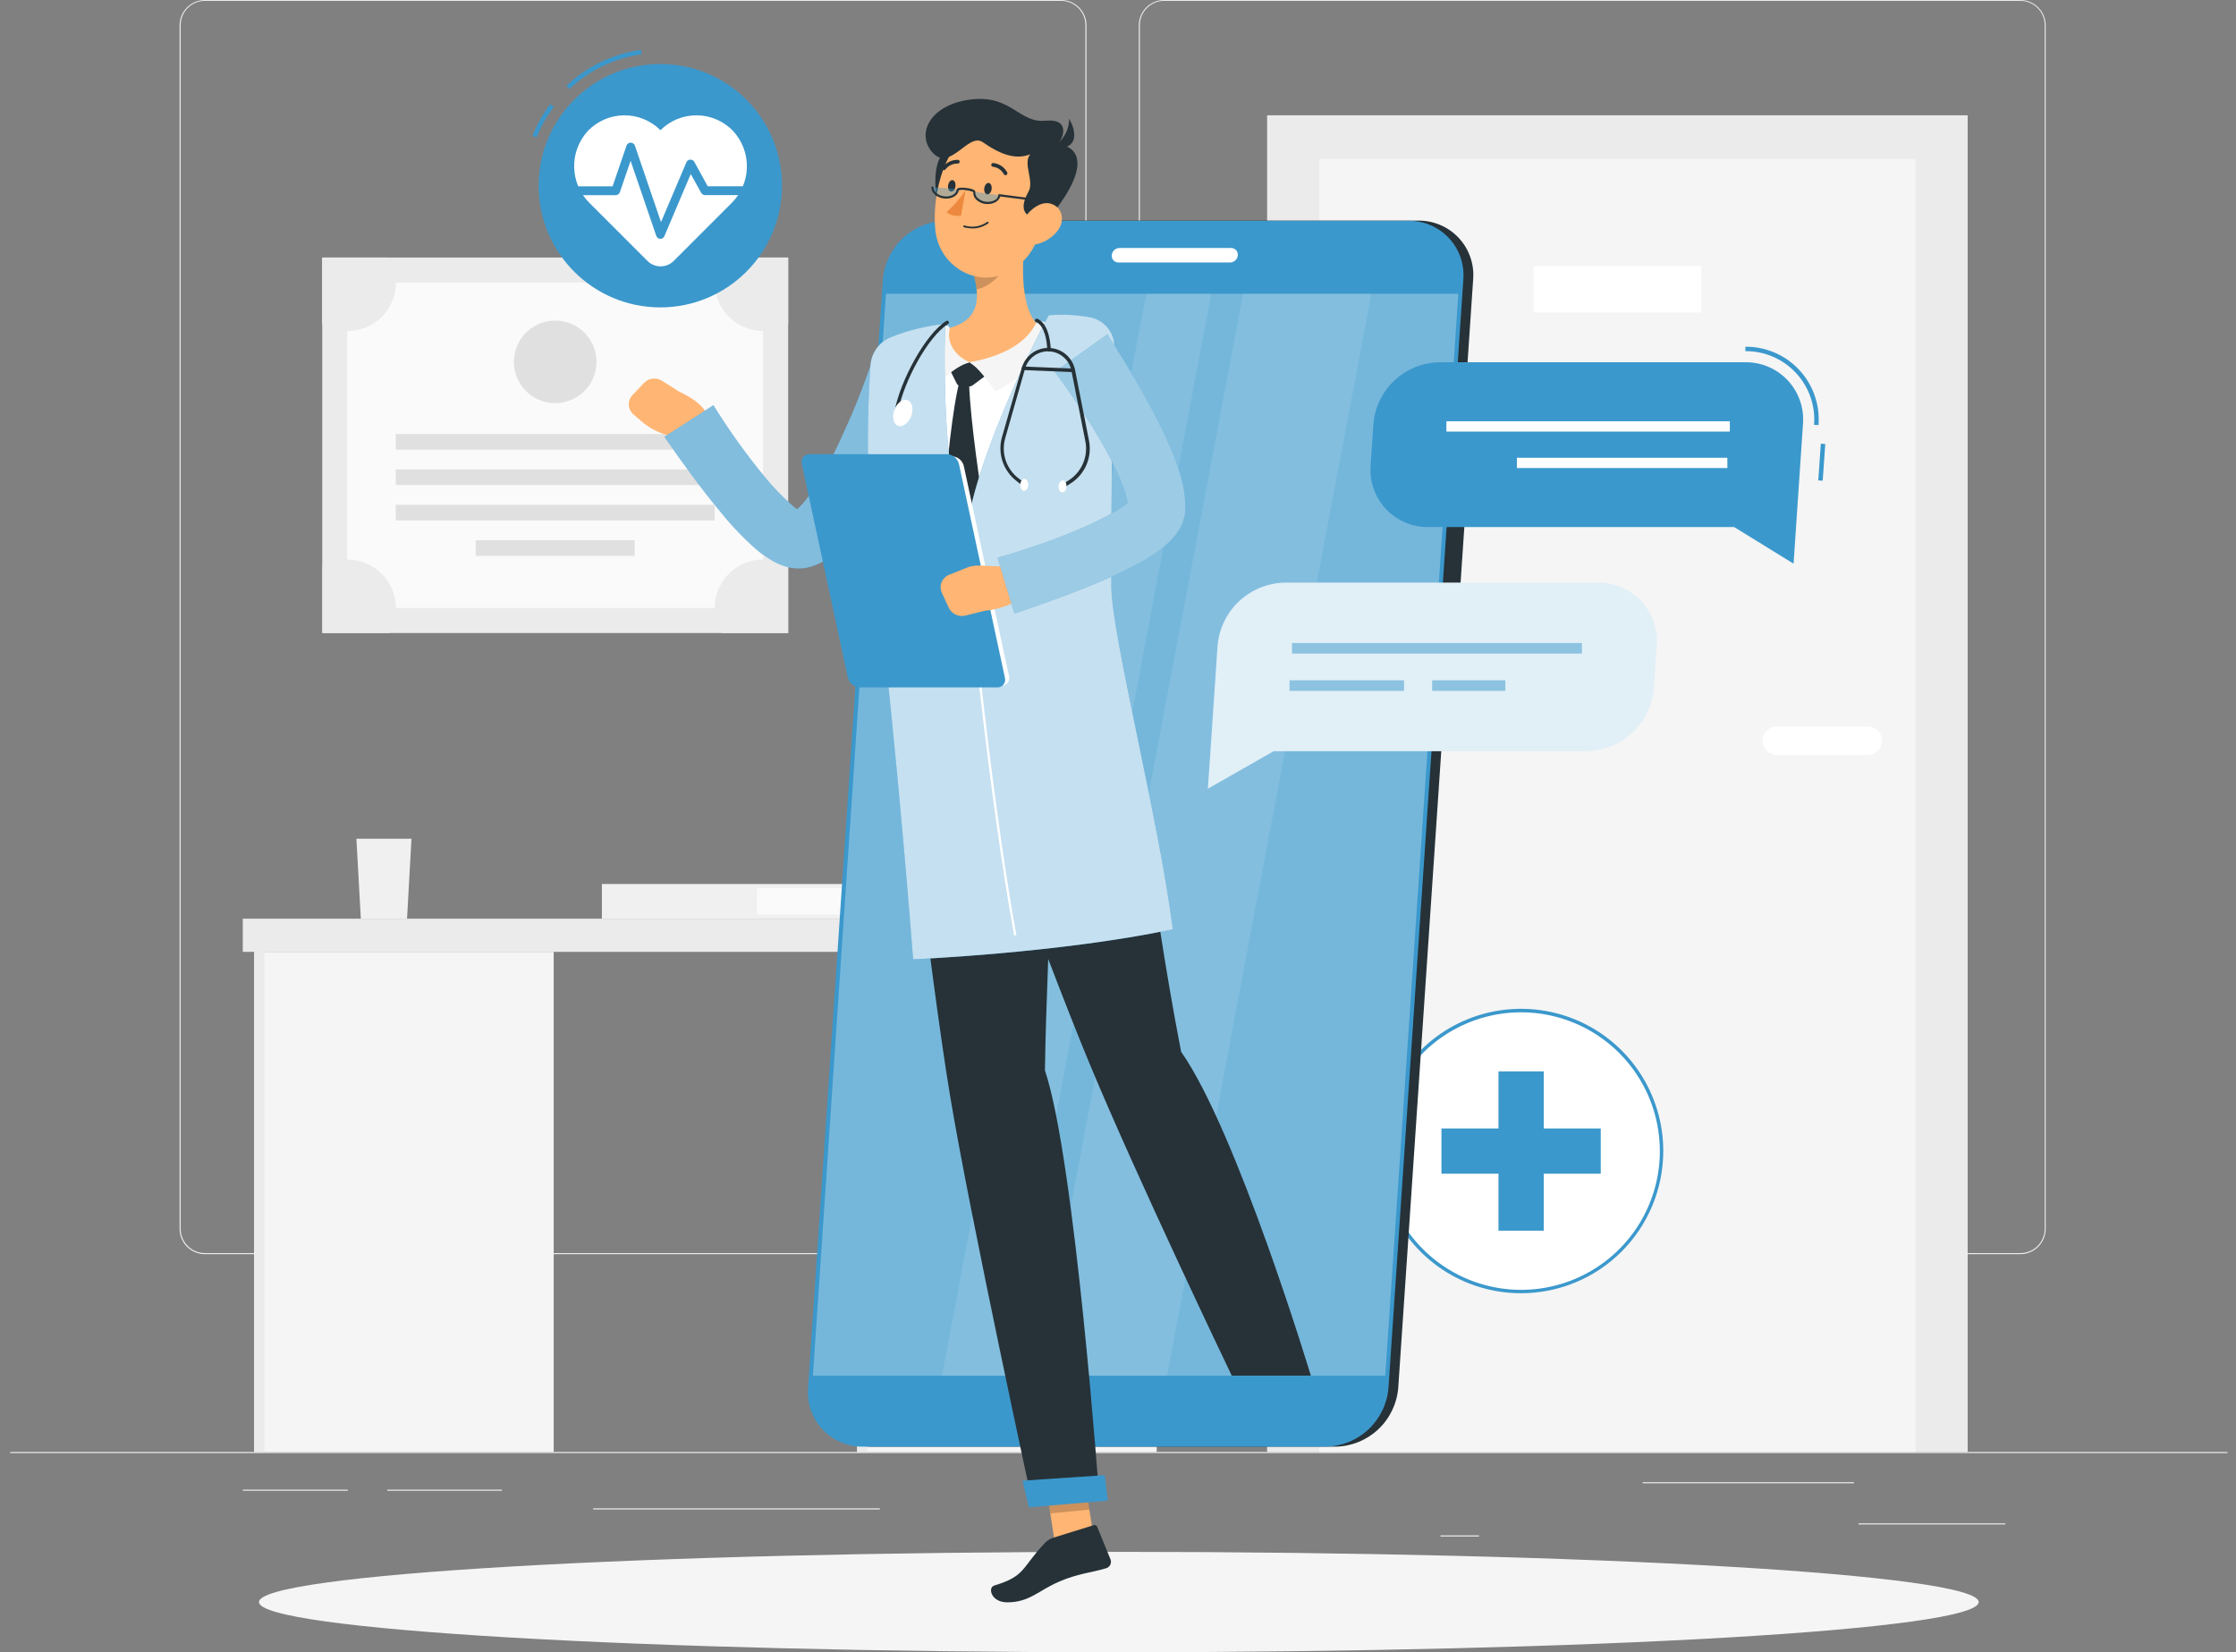 <svg width="203" height="150" viewBox="0 0 203 150" fill="none" xmlns="http://www.w3.org/2000/svg">
<rect x="0" y="0" width="203" height="150" fill="#808080" stroke="none"/>
<path d="M202.23 131.818H0.92V131.918H202.23V131.818Z" fill="#EBEBEB"/>
<path d="M182.058 138.296H168.724V138.396H182.058V138.296Z" fill="#EBEBEB"/>
<path d="M134.275 139.391H130.777V139.492H134.275V139.391Z" fill="#EBEBEB"/>
<path d="M168.321 134.56H149.128V134.66H168.321V134.56Z" fill="#EBEBEB"/>
<path d="M31.575 135.236H22.041V135.337H31.575V135.236Z" fill="#EBEBEB"/>
<path d="M45.566 135.236H35.159V135.337H45.566V135.236Z" fill="#EBEBEB"/>
<path d="M79.877 136.935H53.852V137.036H79.877V136.935Z" fill="#EBEBEB"/>
<path d="M96.341 113.861H18.599C17.99 113.86 17.406 113.617 16.976 113.186C16.546 112.755 16.304 112.171 16.304 111.562V2.279C16.309 1.673 16.553 1.094 16.983 0.668C17.413 0.241 17.993 0.001 18.599 0H96.341C96.95 0 97.535 0.242 97.966 0.673C98.397 1.104 98.64 1.689 98.64 2.299V111.562C98.64 112.172 98.397 112.756 97.966 113.188C97.535 113.619 96.95 113.861 96.341 113.861ZM18.599 0.081C18.017 0.082 17.458 0.314 17.047 0.726C16.636 1.138 16.404 1.696 16.404 2.279V111.562C16.404 112.144 16.636 112.703 17.047 113.115C17.458 113.527 18.017 113.759 18.599 113.76H96.341C96.923 113.759 97.482 113.527 97.894 113.115C98.306 112.703 98.538 112.145 98.539 111.562V2.279C98.538 1.696 98.306 1.138 97.894 0.726C97.482 0.314 96.923 0.082 96.341 0.081H18.599Z" fill="#EBEBEB"/>
<path d="M183.431 113.861H105.685C105.076 113.86 104.492 113.617 104.061 113.186C103.63 112.755 103.388 112.171 103.387 111.562V2.279C103.393 1.673 103.638 1.094 104.068 0.667C104.498 0.241 105.08 0.001 105.685 0H183.431C184.036 0.002 184.616 0.242 185.045 0.669C185.473 1.096 185.717 1.674 185.722 2.279V111.562C185.722 112.17 185.481 112.754 185.052 113.185C184.622 113.616 184.04 113.859 183.431 113.861ZM105.685 0.081C105.103 0.082 104.544 0.314 104.132 0.726C103.72 1.138 103.488 1.696 103.487 2.279V111.562C103.488 112.145 103.72 112.703 104.132 113.115C104.544 113.527 105.103 113.759 105.685 113.76H183.431C184.014 113.759 184.573 113.527 184.985 113.115C185.397 112.703 185.629 112.145 185.63 111.562V2.279C185.629 1.696 185.397 1.138 184.985 0.726C184.573 0.314 184.014 0.082 183.431 0.081H105.685Z" fill="#EBEBEB"/>
<path d="M178.64 10.468H115.038V131.818H178.64V10.468Z" fill="#EBEBEB"/>
<path d="M173.909 14.426H119.769V131.818H173.909V14.426Z" fill="#F5F5F5"/>
<path d="M154.455 24.161H139.232V28.369H154.455V24.161Z" fill="white"/>
<path d="M161.311 65.957H169.569C169.911 65.957 170.239 66.093 170.48 66.335C170.722 66.576 170.857 66.904 170.857 67.246C170.857 67.587 170.722 67.915 170.48 68.156C170.239 68.398 169.911 68.534 169.569 68.534H161.311C160.97 68.534 160.642 68.398 160.4 68.156C160.159 67.915 160.023 67.587 160.023 67.246C160.023 66.904 160.159 66.576 160.4 66.335C160.642 66.093 160.97 65.957 161.311 65.957Z" fill="white"/>
<path d="M71.555 23.38H29.256V57.47H71.555V23.38Z" fill="#EBEBEB"/>
<path d="M69.281 55.199V25.651L31.523 25.651V55.199H69.281Z" fill="#FAFAFA"/>
<path d="M64.88 40.814V39.4H35.928V40.814H64.88Z" fill="#E0E0E0"/>
<path d="M64.88 44.031V42.617H35.928V44.031H64.88Z" fill="#E0E0E0"/>
<path d="M64.88 47.243V45.83H35.928V47.243H64.88Z" fill="#E0E0E0"/>
<path d="M57.621 50.46V49.047H43.187V50.46H57.621Z" fill="#E0E0E0"/>
<path d="M35.948 25.651C35.948 26.231 35.833 26.806 35.61 27.341C35.387 27.877 35.06 28.364 34.649 28.773C34.237 29.182 33.749 29.505 33.212 29.725C32.674 29.944 32.099 30.055 31.519 30.052C30.718 30.053 29.933 29.835 29.248 29.419V23.38H35.287C35.711 24.063 35.939 24.848 35.948 25.651Z" fill="#EBEBEB"/>
<path d="M71.555 23.38V29.419C70.714 29.926 69.727 30.136 68.752 30.016C67.777 29.897 66.87 29.455 66.175 28.76C65.481 28.066 65.039 27.159 64.919 26.184C64.8 25.209 65.01 24.222 65.516 23.38H71.555Z" fill="#EBEBEB"/>
<path d="M35.948 55.203C35.949 56.002 35.732 56.786 35.32 57.47H29.28V51.431C29.948 51.031 30.71 50.815 31.489 50.805C32.267 50.796 33.035 50.993 33.712 51.376C34.39 51.76 34.954 52.316 35.346 52.988C35.739 53.66 35.947 54.425 35.948 55.203Z" fill="#EBEBEB"/>
<path d="M71.555 51.427V57.466H65.516C65.101 56.783 64.882 55.998 64.884 55.199C64.885 54.419 65.092 53.654 65.486 52.981C65.879 52.308 66.443 51.751 67.122 51.367C67.8 50.983 68.569 50.786 69.348 50.796C70.128 50.805 70.891 51.022 71.559 51.423L71.555 51.427Z" fill="#EBEBEB"/>
<path d="M54.105 33.451C54.437 31.407 53.049 29.482 51.006 29.15C48.962 28.819 47.037 30.206 46.705 32.25C46.374 34.293 47.761 36.219 49.805 36.55C51.848 36.882 53.774 35.494 54.105 33.451Z" fill="#E0E0E0"/>
<path d="M105.738 83.403H22.041V86.414H105.738V83.403Z" fill="#EBEBEB"/>
<path d="M105.013 86.414H77.82V131.818H105.013V86.414Z" fill="#F5F5F5"/>
<path d="M50.269 86.414H23.076V131.818H50.269V86.414Z" fill="#F5F5F5"/>
<path d="M24.006 86.414H23.076V131.818H24.006V86.414Z" fill="#EBEBEB"/>
<path d="M78.75 86.414H77.82V131.818H78.75V86.414Z" fill="#EBEBEB"/>
<path d="M37.357 76.143H32.356L32.759 83.403H36.954L37.357 76.143Z" fill="#F0F0F0"/>
<path d="M80.771 80.254H54.645V83.403H80.771V80.254Z" fill="#F0F0F0"/>
<path d="M80.775 80.625H68.729V83.036H80.775V80.625Z" fill="#FAFAFA"/>
<path d="M101.575 150C144.688 150 179.639 147.959 179.639 145.442C179.639 142.925 144.688 140.885 101.575 140.885C58.461 140.885 23.511 142.925 23.511 145.442C23.511 147.959 58.461 150 101.575 150Z" fill="#F5F5F5"/>
<path d="M138.096 117.251C145.141 117.251 150.851 111.54 150.851 104.496C150.851 97.451 145.141 91.741 138.096 91.741C131.052 91.741 125.341 97.451 125.341 104.496C125.341 111.54 131.052 117.251 138.096 117.251Z" fill="white"/>
<path d="M138.096 117.408C135.542 117.409 133.046 116.652 130.922 115.234C128.798 113.815 127.142 111.799 126.164 109.44C125.186 107.081 124.93 104.484 125.428 101.979C125.926 99.474 127.155 97.173 128.961 95.367C130.766 93.561 133.067 92.331 135.572 91.832C138.077 91.334 140.673 91.589 143.033 92.566C145.392 93.543 147.409 95.198 148.828 97.322C150.247 99.445 151.004 101.942 151.004 104.496C151.001 107.919 149.64 111.2 147.22 113.621C144.801 116.042 141.519 117.404 138.096 117.408ZM138.096 91.902C135.605 91.902 133.169 92.641 131.097 94.025C129.025 95.41 127.41 97.378 126.457 99.68C125.504 101.982 125.254 104.515 125.741 106.959C126.227 109.403 127.427 111.648 129.19 113.409C130.952 115.171 133.197 116.371 135.641 116.856C138.085 117.342 140.618 117.092 142.92 116.138C145.222 115.184 147.189 113.568 148.573 111.496C149.957 109.424 150.695 106.988 150.694 104.496C150.691 101.156 149.363 97.954 147.001 95.593C144.639 93.231 141.436 91.904 138.096 91.902Z" fill="#3B98CC"/>
<path d="M140.15 97.265H136.043V111.727H140.15V97.265Z" fill="#3B98CC"/>
<path d="M145.327 106.553V102.447H130.865V106.553H145.327Z" fill="#3B98CC"/>
<path d="M51.694 8.081L51.42 7.787C53.284 6.025 55.649 4.885 58.188 4.525L58.245 4.928C55.787 5.275 53.498 6.376 51.694 8.081Z" fill="#3B98CC"/>
<path d="M48.715 12.481L48.34 12.336C48.747 11.311 49.288 10.344 49.951 9.462L50.273 9.703C49.634 10.557 49.11 11.491 48.715 12.481Z" fill="#3B98CC"/>
<path d="M59.948 27.906C66.049 27.906 70.996 22.959 70.996 16.858C70.996 10.756 66.049 5.81 59.948 5.81C53.846 5.81 48.9 10.756 48.9 16.858C48.9 22.959 53.846 27.906 59.948 27.906Z" fill="#3B98CC"/>
<path d="M66.547 11.881C66.121 11.44 65.612 11.087 65.049 10.845C64.485 10.602 63.879 10.474 63.266 10.469C62.653 10.463 62.044 10.58 61.477 10.812C60.909 11.044 60.394 11.387 59.96 11.821C59.527 11.387 59.011 11.044 58.444 10.812C57.877 10.58 57.269 10.463 56.656 10.469C56.043 10.475 55.437 10.602 54.874 10.845C54.311 11.087 53.802 11.44 53.377 11.881C52.544 12.783 52.095 13.973 52.126 15.2C52.157 16.427 52.665 17.594 53.542 18.452L58.776 23.686C58.933 23.843 59.12 23.968 59.325 24.053C59.53 24.138 59.75 24.181 59.972 24.181C60.194 24.181 60.414 24.138 60.619 24.053C60.824 23.968 61.011 23.843 61.168 23.686L66.402 18.452C67.276 17.591 67.781 16.423 67.808 15.196C67.835 13.969 67.383 12.78 66.547 11.881Z" fill="white"/>
<path d="M59.948 21.685C59.867 21.682 59.788 21.655 59.723 21.607C59.657 21.559 59.608 21.492 59.581 21.415L57.25 14.599L56.276 17.45C56.248 17.529 56.197 17.597 56.128 17.646C56.059 17.694 55.977 17.72 55.894 17.719H51.992C51.885 17.719 51.783 17.677 51.707 17.601C51.632 17.526 51.59 17.423 51.59 17.317C51.59 17.21 51.632 17.108 51.707 17.032C51.783 16.956 51.885 16.914 51.992 16.914H55.616L56.88 13.222C56.907 13.143 56.959 13.074 57.027 13.026C57.095 12.977 57.177 12.951 57.26 12.951C57.344 12.951 57.426 12.977 57.494 13.026C57.562 13.074 57.614 13.143 57.641 13.222L60.012 20.159L62.315 14.736C62.344 14.667 62.392 14.607 62.453 14.564C62.515 14.52 62.587 14.495 62.661 14.49C62.737 14.486 62.812 14.503 62.878 14.539C62.944 14.575 62.999 14.63 63.036 14.696L64.252 16.91H67.92C68.026 16.91 68.129 16.952 68.204 17.028C68.28 17.103 68.322 17.206 68.322 17.313C68.322 17.419 68.28 17.522 68.204 17.597C68.129 17.673 68.026 17.715 67.92 17.715H64.018C63.946 17.716 63.876 17.697 63.813 17.661C63.751 17.625 63.699 17.573 63.664 17.51L62.71 15.803L60.318 21.439C60.288 21.512 60.236 21.574 60.17 21.618C60.104 21.662 60.027 21.685 59.948 21.685Z" fill="#3B98CC"/>
<path d="M121.247 131.335H79.225C78.541 131.342 77.862 131.207 77.232 130.938C76.602 130.669 76.035 130.272 75.567 129.773C75.099 129.273 74.74 128.681 74.513 128.035C74.286 127.389 74.196 126.703 74.249 126.02L81.041 25.365C81.16 23.927 81.808 22.585 82.861 21.6C83.914 20.614 85.296 20.054 86.738 20.03H128.768C129.454 20.023 130.135 20.158 130.766 20.428C131.397 20.698 131.965 21.097 132.434 21.599C132.902 22.101 133.26 22.695 133.486 23.344C133.712 23.992 133.799 24.681 133.744 25.365L126.94 126.02C126.817 127.453 126.167 128.791 125.116 129.772C124.064 130.754 122.685 131.311 121.247 131.335Z" fill="#263238"/>
<path d="M130.563 61.021H129.504C129.313 61.023 129.123 60.986 128.946 60.91C128.77 60.835 128.611 60.723 128.481 60.583C128.35 60.443 128.25 60.277 128.187 60.096C128.124 59.915 128.1 59.722 128.115 59.531L129.416 40.29C129.446 39.888 129.626 39.511 129.921 39.235C130.215 38.96 130.603 38.804 131.006 38.8H132.065C132.257 38.798 132.447 38.836 132.623 38.911C132.799 38.987 132.958 39.098 133.089 39.238C133.22 39.379 133.32 39.544 133.383 39.726C133.445 39.907 133.47 40.099 133.454 40.29L132.154 59.531C132.123 59.934 131.943 60.31 131.649 60.586C131.354 60.862 130.967 61.017 130.563 61.021Z" fill="#263238"/>
<path d="M80.429 48.185H79.374C79.218 48.188 79.063 48.157 78.92 48.096C78.776 48.035 78.646 47.945 78.539 47.832C78.432 47.718 78.35 47.584 78.297 47.437C78.245 47.29 78.224 47.133 78.235 46.978L78.706 40.028C78.736 39.702 78.885 39.398 79.125 39.175C79.365 38.953 79.679 38.826 80.006 38.821H81.065C81.221 38.82 81.375 38.851 81.518 38.912C81.661 38.974 81.79 39.064 81.896 39.177C82.003 39.29 82.085 39.425 82.137 39.571C82.189 39.718 82.211 39.873 82.201 40.028L81.73 46.978C81.701 47.304 81.552 47.608 81.311 47.832C81.071 48.055 80.757 48.181 80.429 48.185Z" fill="#3B98CC"/>
<path d="M79.592 60.594H78.533C78.377 60.596 78.223 60.565 78.079 60.504C77.936 60.443 77.807 60.353 77.7 60.239C77.594 60.126 77.512 59.991 77.46 59.844C77.407 59.698 77.386 59.542 77.397 59.386L77.868 52.437C77.898 52.111 78.047 51.807 78.287 51.584C78.527 51.361 78.841 51.235 79.169 51.229H80.236C80.391 51.228 80.546 51.26 80.689 51.321C80.831 51.382 80.96 51.472 81.067 51.586C81.173 51.699 81.255 51.833 81.308 51.98C81.36 52.126 81.382 52.282 81.371 52.437L80.9 59.386C80.871 59.714 80.721 60.02 80.479 60.243C80.237 60.466 79.921 60.592 79.592 60.594Z" fill="#3B98CC"/>
<path d="M120.357 131.335H78.335C77.651 131.342 76.972 131.207 76.342 130.938C75.713 130.669 75.146 130.272 74.677 129.773C74.21 129.273 73.851 128.681 73.624 128.035C73.397 127.389 73.307 126.703 73.359 126.02L80.155 25.365C80.278 23.927 80.931 22.586 81.988 21.603C83.045 20.62 84.429 20.065 85.873 20.046H127.878C128.563 20.039 129.242 20.174 129.872 20.443C130.502 20.712 131.069 21.11 131.537 21.61C132.005 22.11 132.364 22.702 132.591 23.349C132.818 23.995 132.907 24.682 132.854 25.365L126.054 126.02C125.931 127.454 125.281 128.792 124.228 129.774C123.176 130.756 121.796 131.312 120.357 131.335Z" fill="#3B98CC"/>
<path opacity="0.3" d="M73.802 124.893L80.437 26.669H132.399L125.764 124.893H73.802Z" fill="white"/>
<path opacity="0.1" d="M94.315 124.893L112.86 26.669H124.5L105.955 124.893H94.315Z" fill="white"/>
<path opacity="0.1" d="M85.522 124.893L104.067 26.669H109.965L91.421 124.893H85.522Z" fill="white"/>
<path d="M101.631 22.515H111.765C111.85 22.513 111.933 22.529 112.011 22.562C112.089 22.596 112.159 22.645 112.217 22.706C112.275 22.768 112.319 22.842 112.346 22.922C112.374 23.002 112.384 23.087 112.377 23.171C112.363 23.348 112.284 23.514 112.154 23.636C112.025 23.758 111.854 23.828 111.676 23.831H101.542C101.458 23.832 101.374 23.815 101.296 23.782C101.218 23.748 101.148 23.699 101.09 23.636C101.033 23.574 100.989 23.501 100.961 23.421C100.934 23.34 100.923 23.255 100.93 23.171C100.944 22.994 101.024 22.828 101.154 22.707C101.283 22.586 101.453 22.517 101.631 22.515Z" fill="white"/>
<path d="M99.521 141.018L95.97 141.356L94.69 133.162L98.241 132.82L99.521 141.018Z" fill="#FFB573"/>
<path d="M95.564 139.62L99.284 138.465C99.348 138.443 99.418 138.446 99.48 138.475C99.541 138.503 99.59 138.555 99.614 138.618L100.822 141.569C100.852 141.648 100.865 141.733 100.861 141.817C100.857 141.902 100.835 141.984 100.797 142.06C100.759 142.136 100.706 142.203 100.641 142.257C100.576 142.311 100.5 142.351 100.419 142.374C99.074 142.777 97.794 142.87 96.171 143.582C94.275 144.387 93.482 145.467 91.441 145.467C89.979 145.467 89.649 144.126 90.269 143.941C93.087 143.087 92.717 142.386 94.762 140.184C94.975 139.929 95.251 139.734 95.564 139.62Z" fill="#263238"/>
<path opacity="0.2" d="M94.69 133.162L95.35 137.39L98.905 137.048L98.245 132.82L94.69 133.162Z" fill="black"/>
<path d="M97.259 29.633C92.6 29.085 87.966 29.452 83.316 30.354C82.541 30.504 81.834 30.897 81.298 31.476C80.761 32.055 80.423 32.79 80.332 33.574C79.829 38.027 79.253 48.008 81.5 62.897L100.536 61.287C100.572 58.585 98.652 46.277 100.238 33.506C100.303 33.055 100.277 32.596 100.161 32.155C100.046 31.715 99.843 31.302 99.566 30.941C99.288 30.58 98.941 30.278 98.544 30.053C98.148 29.829 97.711 29.686 97.259 29.633Z" fill="white"/>
<path d="M86.174 33.45L86.855 34.81C86.887 34.879 86.937 34.937 87.001 34.979C87.064 35.02 87.138 35.043 87.213 35.044L87.95 35.084C88.082 35.09 88.211 35.05 88.316 34.971L89.585 34.025L88.019 32.886L86.174 33.45Z" fill="#263238"/>
<path d="M87.974 34.694C87.706 34.569 87.401 34.545 87.117 34.625C86.517 36.739 85.86 42.806 85.792 45.496C87.612 50.798 88.208 51.334 88.208 51.334L89.13 44.953C89.13 44.953 88.095 38.426 87.974 34.694Z" fill="#263238"/>
<path d="M93.228 20.453C92.794 23.078 92.423 27.873 94.307 29.568C92.926 31.018 91.119 32.697 88.019 32.886C84.918 33.075 85.397 30.929 86.183 29.782C89.077 29.009 88.936 26.851 88.369 24.834L93.228 20.453Z" fill="#FFB573"/>
<path d="M95.097 29.339C94.877 29.244 94.649 29.17 94.416 29.117C94.359 29.102 94.299 29.106 94.244 29.129C94.189 29.151 94.144 29.191 94.114 29.242C93.816 29.75 92.906 32.016 88.019 32.886C88.824 33.361 89.891 34.835 90.35 35.543C91.815 34.782 95.628 32.508 95.266 29.564C95.258 29.516 95.239 29.47 95.209 29.43C95.18 29.391 95.141 29.36 95.097 29.339Z" fill="#F5F5F5"/>
<path d="M86.211 29.902C86.221 29.857 86.22 29.809 86.207 29.764C86.194 29.719 86.17 29.677 86.137 29.644C86.105 29.61 86.064 29.585 86.019 29.572C85.974 29.558 85.927 29.555 85.881 29.564C85.711 29.597 85.544 29.642 85.381 29.697C85.344 29.712 85.308 29.732 85.277 29.758C84.902 30.104 82.861 33.051 84.773 35.434C85.176 34.786 86.565 33.317 88.019 32.886C86.641 32.266 85.965 31.11 86.211 29.902Z" fill="#F5F5F5"/>
<path opacity="0.2" d="M91.248 22.241L88.373 24.834C88.511 25.302 88.608 25.782 88.663 26.267C89.774 26.078 91.268 24.817 91.348 23.65C91.403 23.178 91.368 22.7 91.248 22.241Z" fill="black"/>
<path d="M87.406 12.517C84.926 13.488 84.765 15.525 84.991 17.752C85.216 19.978 87.64 18.504 88.18 17.111C88.719 15.718 90.841 11.173 87.406 12.517Z" fill="#263238"/>
<path d="M95.318 16.958C94.629 20.465 94.4 22.547 92.395 24.161C89.371 26.577 85.277 24.491 84.914 20.876C84.588 17.619 85.768 12.421 89.379 11.406C90.167 11.174 91.001 11.152 91.8 11.341C92.599 11.531 93.335 11.925 93.935 12.486C94.534 13.047 94.977 13.754 95.22 14.538C95.463 15.323 95.496 16.157 95.318 16.958Z" fill="#FFB573"/>
<path d="M95.173 19.861C92.222 20.018 92.846 18.343 93.381 17.381C93.917 16.419 92.826 14.829 93.538 14.003C92.266 14.51 90.925 14.092 89.222 12.908C87.902 11.986 86.247 15.67 84.636 13.822C83.115 12.079 84.528 9.45 88.183 9.027C91.839 8.604 92.504 11.189 94.903 10.959C97.303 10.73 96.469 12.707 95.998 13.109C98.011 13.242 99.111 15.167 95.173 19.861Z" fill="#263238"/>
<path d="M95.535 13.355C95.997 13.102 96.383 12.73 96.653 12.277C96.922 11.825 97.066 11.309 97.069 10.782C97.867 12.179 97.782 13.766 95.535 13.355Z" fill="#263238"/>
<path d="M87.886 20.703C88.206 20.758 88.535 20.748 88.852 20.674C89.169 20.599 89.467 20.461 89.73 20.268C89.737 20.26 89.744 20.251 89.748 20.241C89.752 20.231 89.755 20.22 89.755 20.209C89.755 20.198 89.752 20.188 89.748 20.178C89.744 20.168 89.737 20.159 89.73 20.151C89.714 20.136 89.693 20.128 89.671 20.128C89.65 20.128 89.629 20.136 89.613 20.151C89.319 20.359 88.981 20.496 88.626 20.552C88.27 20.607 87.906 20.578 87.564 20.469C87.542 20.464 87.519 20.466 87.499 20.477C87.478 20.487 87.463 20.505 87.455 20.526C87.448 20.547 87.451 20.57 87.462 20.589C87.472 20.609 87.49 20.624 87.511 20.63C87.634 20.666 87.759 20.69 87.886 20.703Z" fill="#263238"/>
<path d="M96.031 20.936C95.479 21.647 94.671 22.112 93.78 22.233C92.608 22.386 92.218 21.294 92.709 20.276C93.156 19.358 94.32 18.174 95.398 18.492C96.478 18.81 96.707 20.05 96.031 20.936Z" fill="#FFB573"/>
<path d="M94.867 97.18C95.008 86.668 96.353 61.629 96.353 61.629L81.512 62.881C81.512 62.881 84.463 88.685 86.243 99.411C88.095 110.559 93.776 136.677 93.776 136.677L99.815 136.162C99.815 136.162 97.609 105.309 94.867 97.18Z" fill="#263238"/>
<path d="M93.414 136.842L100.576 136.234L100.294 133.923L92.83 134.423L93.414 136.842Z" fill="#3B98CC"/>
<path d="M90.028 17.168C89.991 17.454 89.806 17.671 89.625 17.651C89.444 17.631 89.319 17.381 89.359 17.091C89.4 16.801 89.581 16.588 89.762 16.608C89.943 16.628 90.068 16.882 90.028 17.168Z" fill="#263238"/>
<path d="M86.742 16.91C86.706 17.2 86.521 17.413 86.34 17.393C86.158 17.373 86.034 17.123 86.074 16.837C86.114 16.552 86.295 16.334 86.476 16.354C86.658 16.375 86.782 16.608 86.742 16.91Z" fill="#263238"/>
<path d="M87.668 17.248C87.183 17.993 86.601 18.67 85.937 19.261C86.364 19.708 87.245 19.587 87.245 19.587L87.668 17.248Z" fill="#ED893E"/>
<path opacity="0.4" d="M84.665 16.983C84.604 17.442 85.067 17.824 85.707 17.904C86.348 17.985 86.939 17.635 86.996 17.176" fill="#3B98CC"/>
<path opacity="0.4" d="M88.469 17.409C88.381 17.864 88.828 18.275 89.456 18.396C90.084 18.517 90.7 18.194 90.784 17.743" fill="#3B98CC"/>
<path d="M89.705 18.52C89.633 18.524 89.56 18.524 89.488 18.52C89.179 18.483 88.888 18.353 88.655 18.146C88.553 18.059 88.473 17.949 88.423 17.825C88.373 17.701 88.353 17.567 88.365 17.433C88.16 17.345 87.943 17.29 87.721 17.272C87.497 17.217 87.263 17.217 87.04 17.272C86.984 17.764 86.372 18.102 85.687 18.017C85.378 17.983 85.086 17.854 84.854 17.647C84.753 17.559 84.674 17.449 84.623 17.325C84.573 17.201 84.552 17.067 84.564 16.934L84.757 16.958C84.749 17.061 84.766 17.165 84.806 17.26C84.846 17.355 84.908 17.439 84.987 17.506C85.189 17.684 85.443 17.796 85.711 17.824C86.291 17.901 86.807 17.631 86.859 17.228C86.887 17.003 87.354 17.019 87.741 17.067C88.127 17.115 88.586 17.224 88.546 17.445C88.537 17.549 88.554 17.652 88.594 17.747C88.634 17.843 88.696 17.927 88.775 17.993C88.981 18.169 89.233 18.281 89.501 18.316C89.77 18.35 90.042 18.305 90.285 18.186C90.379 18.143 90.461 18.077 90.524 17.995C90.587 17.913 90.629 17.817 90.648 17.715V17.619L95.616 18.259L95.592 18.452L90.809 17.836C90.774 17.948 90.717 18.052 90.641 18.141C90.564 18.23 90.471 18.303 90.366 18.355C90.162 18.463 89.936 18.52 89.705 18.52Z" fill="#263238"/>
<path d="M91.292 15.903C91.32 15.904 91.348 15.895 91.372 15.879C91.411 15.857 91.44 15.819 91.452 15.776C91.464 15.732 91.459 15.685 91.437 15.646C91.312 15.412 91.131 15.212 90.911 15.064C90.69 14.917 90.436 14.826 90.172 14.8C90.127 14.798 90.083 14.814 90.049 14.844C90.015 14.874 89.994 14.916 89.991 14.961C89.989 15.006 90.004 15.049 90.034 15.082C90.063 15.115 90.104 15.135 90.148 15.139C90.357 15.163 90.557 15.238 90.73 15.357C90.904 15.477 91.045 15.637 91.143 15.823C91.158 15.849 91.18 15.87 91.206 15.884C91.232 15.898 91.262 15.905 91.292 15.903Z" fill="#263238"/>
<path d="M85.679 15.448C85.707 15.451 85.735 15.447 85.761 15.437C85.787 15.426 85.81 15.409 85.828 15.388C85.958 15.218 86.127 15.08 86.32 14.986C86.513 14.893 86.725 14.845 86.939 14.849C86.962 14.851 86.984 14.849 87.005 14.842C87.027 14.836 87.047 14.825 87.064 14.811C87.081 14.796 87.095 14.779 87.106 14.759C87.116 14.739 87.123 14.718 87.125 14.696C87.127 14.674 87.126 14.652 87.12 14.631C87.114 14.61 87.104 14.59 87.091 14.573C87.077 14.555 87.061 14.541 87.042 14.53C87.022 14.52 87.001 14.513 86.98 14.51C86.709 14.503 86.441 14.56 86.196 14.675C85.951 14.79 85.737 14.962 85.57 15.175C85.542 15.209 85.528 15.253 85.532 15.298C85.535 15.342 85.557 15.383 85.591 15.412C85.617 15.431 85.647 15.444 85.679 15.448Z" fill="#263238"/>
<path d="M107.231 95.485C104.151 79.654 103.459 67.274 100.536 61.263L86.158 62.873C86.158 62.873 94.722 86.463 98.905 96.532C103.25 107 111.825 124.885 111.825 124.885H119.008C119.008 124.885 112.304 102.696 107.231 95.485Z" fill="#263238"/>
<path d="M61.659 35.555L60.105 34.573C59.853 34.41 59.552 34.34 59.254 34.375C58.956 34.41 58.679 34.546 58.47 34.762L57.415 35.873C57.302 35.993 57.214 36.135 57.157 36.291C57.101 36.446 57.077 36.611 57.087 36.776C57.096 36.941 57.14 37.102 57.214 37.249C57.289 37.397 57.393 37.527 57.52 37.633L58.273 38.277C58.928 38.832 59.692 39.243 60.516 39.485L62.79 40.157L64.284 38.547C64.739 36.868 61.659 35.555 61.659 35.555Z" fill="#FFB573"/>
<path d="M84.665 34.802C84.101 36.179 83.549 37.46 82.95 38.768C82.35 40.077 81.742 41.369 81.069 42.654C80.397 43.938 79.68 45.214 78.867 46.495C78.464 47.131 78.017 47.767 77.51 48.407C76.965 49.113 76.344 49.757 75.658 50.327C75.205 50.697 74.706 51.006 74.172 51.245C74.003 51.31 73.846 51.374 73.661 51.431L73.379 51.507C73.237 51.542 73.094 51.568 72.948 51.584C72.458 51.639 71.961 51.603 71.483 51.479C70.885 51.312 70.317 51.052 69.8 50.71C69.412 50.468 69.042 50.199 68.693 49.905C67.531 48.89 66.46 47.776 65.492 46.575C64.554 45.448 63.668 44.316 62.819 43.161C61.969 42.005 61.152 40.87 60.314 39.658L64.767 36.783C66.172 39.052 67.727 41.224 69.421 43.286C70.2 44.241 71.058 45.128 71.986 45.939C72.166 46.086 72.356 46.221 72.554 46.342C72.703 46.442 72.852 46.482 72.747 46.446C72.606 46.407 72.457 46.399 72.312 46.422C72.254 46.427 72.196 46.438 72.139 46.454H72.107C72.087 46.454 72.087 46.454 72.083 46.454C72.174 46.394 72.262 46.328 72.344 46.257C72.712 45.923 73.045 45.554 73.339 45.154C73.681 44.695 74.023 44.179 74.35 43.644C75.016 42.531 75.624 41.383 76.169 40.206C76.733 38.998 77.277 37.79 77.78 36.534C78.283 35.278 78.762 34.001 79.169 32.781L84.665 34.802Z" fill="#3B98CC"/>
<g opacity="0.6">
<path opacity="0.6" d="M84.665 34.802C84.101 36.179 83.549 37.46 82.95 38.768C82.35 40.077 81.742 41.369 81.069 42.654C80.397 43.938 79.68 45.214 78.867 46.495C78.464 47.131 78.017 47.767 77.51 48.407C76.965 49.113 76.344 49.757 75.658 50.327C75.205 50.697 74.706 51.006 74.172 51.245C74.003 51.31 73.846 51.374 73.661 51.431L73.379 51.507C73.237 51.542 73.094 51.568 72.948 51.584C72.458 51.639 71.961 51.603 71.483 51.479C70.885 51.312 70.317 51.052 69.8 50.71C69.412 50.468 69.042 50.199 68.693 49.905C67.531 48.89 66.46 47.776 65.492 46.575C64.554 45.448 63.668 44.316 62.819 43.161C61.969 42.005 61.152 40.87 60.314 39.658L64.767 36.783C66.172 39.052 67.727 41.224 69.421 43.286C70.2 44.241 71.058 45.128 71.986 45.939C72.166 46.086 72.356 46.221 72.554 46.342C72.703 46.442 72.852 46.482 72.747 46.446C72.606 46.407 72.457 46.399 72.312 46.422C72.254 46.427 72.196 46.438 72.139 46.454H72.107C72.087 46.454 72.087 46.454 72.083 46.454C72.174 46.394 72.262 46.328 72.344 46.257C72.712 45.923 73.045 45.554 73.339 45.154C73.681 44.695 74.023 44.179 74.35 43.644C75.016 42.531 75.624 41.383 76.169 40.206C76.733 38.998 77.277 37.79 77.78 36.534C78.283 35.278 78.762 34.001 79.169 32.781L84.665 34.802Z" fill="white"/>
</g>
<path d="M95.205 28.622C93.695 31.441 88.32 42.178 87.668 48.806C85.289 42.766 85.808 29.407 85.808 29.407C84.112 29.573 82.449 29.979 80.868 30.615C80.359 30.825 79.917 31.171 79.592 31.616C79.267 32.06 79.072 32.587 79.028 33.136C78.565 40.048 78.783 46.989 79.68 53.858C81.351 66.863 82.901 87.087 82.901 87.087C82.901 87.087 96.208 86.531 106.475 84.365C105.222 74.424 100.939 57.764 100.898 53.303C100.85 47.561 100.983 36.336 101.164 31.65C101.194 30.988 100.987 30.338 100.579 29.816C100.172 29.293 99.591 28.934 98.942 28.803C97.71 28.575 96.453 28.514 95.205 28.622Z" fill="#3B98CC"/>
<path opacity="0.7" d="M95.205 28.622C93.695 31.441 88.32 42.178 87.668 48.806C85.289 42.766 85.808 29.407 85.808 29.407C84.112 29.573 82.449 29.979 80.868 30.615C80.359 30.825 79.917 31.171 79.592 31.616C79.267 32.06 79.072 32.587 79.028 33.136C78.565 40.048 78.783 46.989 79.68 53.858C81.351 66.863 82.901 87.087 82.901 87.087C82.901 87.087 96.208 86.531 106.475 84.365C105.222 74.424 100.939 57.764 100.898 53.303C100.85 47.561 100.983 36.332 101.164 31.646C101.202 31.004 101.013 30.37 100.629 29.854C100.245 29.339 99.692 28.975 99.066 28.828C97.795 28.578 96.496 28.509 95.205 28.622Z" fill="white"/>
<path d="M92.069 84.929C89.758 72.178 87.926 53.468 87.777 51.217H87.982C88.131 53.468 89.967 72.153 92.274 84.904L92.069 84.929Z" fill="white"/>
<path d="M90.917 62.245H78.645C78.398 62.234 78.16 62.143 77.969 61.985C77.777 61.828 77.641 61.612 77.583 61.371L73.48 42.299C73.45 42.195 73.445 42.085 73.466 41.979C73.486 41.873 73.532 41.773 73.599 41.687C73.665 41.602 73.752 41.534 73.85 41.488C73.948 41.443 74.056 41.421 74.164 41.425H86.432C86.681 41.436 86.919 41.527 87.112 41.684C87.304 41.842 87.44 42.058 87.499 42.299L91.602 61.371C91.632 61.475 91.637 61.585 91.616 61.691C91.595 61.798 91.55 61.898 91.483 61.983C91.416 62.069 91.33 62.137 91.232 62.182C91.133 62.228 91.026 62.249 90.917 62.245Z" fill="white"/>
<path d="M90.535 62.406H78.054C77.801 62.394 77.559 62.301 77.364 62.141C77.169 61.981 77.031 61.761 76.971 61.516L72.795 42.122C72.766 42.016 72.761 41.904 72.783 41.796C72.804 41.687 72.851 41.586 72.919 41.499C72.988 41.412 73.076 41.343 73.176 41.297C73.276 41.25 73.386 41.228 73.496 41.232H85.977C86.23 41.244 86.471 41.337 86.666 41.497C86.862 41.658 87 41.877 87.06 42.122L91.231 61.516C91.262 61.622 91.267 61.734 91.246 61.842C91.225 61.951 91.179 62.053 91.111 62.139C91.043 62.226 90.955 62.296 90.855 62.342C90.755 62.389 90.645 62.41 90.535 62.406Z" fill="#3B98CC"/>
<path d="M91.964 51.463L88.86 51.346C88.487 51.333 88.115 51.399 87.769 51.539L86.158 52.184C86.007 52.243 85.87 52.333 85.754 52.447C85.639 52.562 85.547 52.698 85.486 52.848C85.424 52.999 85.393 53.16 85.395 53.322C85.398 53.485 85.433 53.645 85.498 53.794L86.142 55.187C86.272 55.457 86.491 55.674 86.763 55.802C87.034 55.93 87.341 55.96 87.632 55.888L89.407 55.445C89.407 55.445 92.741 55.179 92.862 53.432L91.964 51.463Z" fill="#FFB573"/>
<path d="M100.536 30.349C101.305 31.557 102.009 32.66 102.702 33.844C103.394 35.028 104.075 36.2 104.715 37.423C105.355 38.648 105.963 39.912 106.515 41.264C106.801 41.973 107.046 42.697 107.248 43.435C107.507 44.333 107.627 45.266 107.602 46.201V46.358C107.603 46.385 107.603 46.411 107.602 46.438C107.602 46.583 107.562 46.728 107.533 46.873C107.505 47.018 107.469 47.131 107.429 47.276C107.388 47.42 107.344 47.497 107.3 47.61C107.146 47.958 106.948 48.285 106.712 48.584C106.383 48.995 106.009 49.368 105.597 49.695C104.964 50.194 104.29 50.64 103.584 51.028C102.341 51.708 101.061 52.318 99.751 52.856C98.483 53.395 97.218 53.887 95.946 54.35C94.674 54.813 93.422 55.26 92.097 55.702L90.563 50.629C91.771 50.299 93.003 49.893 94.207 49.482C95.41 49.071 96.622 48.612 97.766 48.133C98.888 47.67 99.982 47.141 101.043 46.551C101.491 46.303 101.918 46.019 102.319 45.701C102.425 45.621 102.52 45.528 102.601 45.424C102.567 45.463 102.539 45.508 102.521 45.556C102.521 45.593 102.501 45.617 102.481 45.661C102.465 45.708 102.453 45.757 102.444 45.806C102.427 45.868 102.417 45.931 102.412 45.995C102.412 46.019 102.412 46.023 102.412 46.015V45.987C102.384 45.605 102.31 45.228 102.191 44.864C102.03 44.337 101.839 43.819 101.619 43.314C101.127 42.199 100.57 41.114 99.952 40.065C99.324 38.986 98.656 37.907 97.939 36.844C97.222 35.781 96.49 34.722 95.753 33.756L100.536 30.349Z" fill="#3B98CC"/>
<g opacity="0.7">
<path opacity="0.7" d="M100.536 30.349C101.305 31.557 102.009 32.66 102.702 33.844C103.394 35.028 104.075 36.2 104.715 37.423C105.355 38.648 105.963 39.912 106.515 41.264C106.801 41.973 107.046 42.697 107.248 43.435C107.507 44.333 107.627 45.266 107.602 46.201V46.358C107.603 46.385 107.603 46.411 107.602 46.438C107.602 46.583 107.562 46.728 107.533 46.873C107.505 47.018 107.469 47.131 107.429 47.276C107.388 47.42 107.344 47.497 107.3 47.61C107.146 47.958 106.948 48.285 106.712 48.584C106.383 48.995 106.009 49.368 105.597 49.695C104.964 50.194 104.29 50.64 103.584 51.028C102.341 51.708 101.061 52.318 99.751 52.856C98.483 53.395 97.218 53.887 95.946 54.35C94.674 54.813 93.422 55.26 92.097 55.702L90.563 50.629C91.771 50.299 93.003 49.893 94.207 49.482C95.41 49.071 96.622 48.612 97.766 48.133C98.888 47.67 99.982 47.141 101.043 46.551C101.491 46.303 101.918 46.019 102.319 45.701C102.425 45.621 102.52 45.528 102.601 45.424C102.567 45.463 102.539 45.508 102.521 45.556C102.521 45.593 102.501 45.617 102.481 45.661C102.465 45.708 102.453 45.757 102.444 45.806C102.427 45.868 102.417 45.931 102.412 45.995C102.412 46.019 102.412 46.023 102.412 46.015V45.987C102.384 45.605 102.31 45.228 102.191 44.864C102.03 44.337 101.839 43.819 101.619 43.314C101.127 42.199 100.57 41.114 99.952 40.065C99.324 38.986 98.656 37.907 97.939 36.844C97.222 35.781 96.49 34.722 95.753 33.756L100.536 30.349Z" fill="white"/>
</g>
<path d="M96.461 44.32C96.435 44.32 96.408 44.313 96.385 44.299C96.362 44.286 96.342 44.267 96.329 44.244C96.317 44.226 96.309 44.206 96.305 44.186C96.301 44.165 96.301 44.144 96.305 44.123C96.31 44.102 96.319 44.083 96.331 44.065C96.343 44.048 96.359 44.033 96.377 44.022L97.005 43.62C97.591 43.25 98.051 42.711 98.325 42.074C98.598 41.437 98.671 40.732 98.535 40.053L97.271 33.651C97.178 33.172 96.927 32.739 96.557 32.421C96.188 32.103 95.722 31.918 95.235 31.898C94.748 31.877 94.268 32.022 93.873 32.308C93.478 32.594 93.192 33.005 93.059 33.474L91.268 39.751C91.072 40.414 91.083 41.121 91.298 41.779C91.514 42.436 91.925 43.012 92.475 43.431L93.071 43.882C93.105 43.908 93.127 43.946 93.132 43.988C93.137 44.031 93.126 44.073 93.1 44.107C93.087 44.123 93.071 44.137 93.053 44.148C93.035 44.158 93.015 44.165 92.995 44.167C92.974 44.17 92.953 44.168 92.933 44.163C92.913 44.157 92.894 44.148 92.878 44.135L92.314 43.688C91.709 43.232 91.257 42.603 91.017 41.884C90.778 41.165 90.762 40.39 90.974 39.662L92.769 33.385C92.924 32.849 93.253 32.381 93.706 32.054C94.158 31.728 94.707 31.564 95.264 31.587C95.822 31.61 96.355 31.82 96.778 32.182C97.202 32.545 97.492 33.04 97.601 33.587L98.865 39.992C99.014 40.735 98.934 41.505 98.636 42.201C98.338 42.897 97.835 43.486 97.194 43.889L96.562 44.292C96.548 44.303 96.532 44.312 96.515 44.317C96.497 44.321 96.479 44.323 96.461 44.32Z" fill="#263238"/>
<path d="M97.428 33.784L92.906 33.595C92.885 33.593 92.864 33.588 92.845 33.579C92.826 33.57 92.809 33.557 92.795 33.542C92.781 33.526 92.769 33.508 92.762 33.488C92.755 33.468 92.752 33.447 92.753 33.425C92.757 33.383 92.777 33.344 92.808 33.316C92.839 33.288 92.88 33.272 92.922 33.273L97.44 33.462C97.461 33.463 97.482 33.468 97.501 33.477C97.52 33.486 97.537 33.499 97.551 33.514C97.566 33.53 97.576 33.549 97.584 33.569C97.591 33.589 97.594 33.61 97.593 33.631C97.592 33.652 97.588 33.672 97.579 33.692C97.57 33.711 97.558 33.728 97.543 33.742C97.527 33.756 97.509 33.767 97.489 33.775C97.47 33.782 97.449 33.785 97.428 33.784Z" fill="#263238"/>
<path d="M95.229 31.908C95.188 31.907 95.148 31.89 95.118 31.861C95.088 31.832 95.07 31.792 95.068 31.751C95.068 30.945 94.819 29.548 94.066 29.242C94.045 29.235 94.026 29.224 94.009 29.209C93.993 29.195 93.98 29.177 93.971 29.157C93.962 29.137 93.957 29.115 93.956 29.093C93.956 29.071 93.96 29.049 93.968 29.029C93.976 29.009 93.988 28.99 94.004 28.975C94.02 28.959 94.038 28.947 94.059 28.939C94.079 28.931 94.101 28.928 94.123 28.929C94.145 28.93 94.167 28.935 94.187 28.944C95.302 29.403 95.394 31.505 95.394 31.763C95.394 31.805 95.378 31.846 95.349 31.877C95.32 31.907 95.28 31.926 95.237 31.928L95.229 31.908Z" fill="#263238"/>
<path d="M81.399 37.379H81.367C81.326 37.37 81.289 37.346 81.266 37.31C81.243 37.275 81.234 37.232 81.242 37.19C81.774 34.545 83.972 30.37 85.909 29.138C85.926 29.127 85.946 29.119 85.967 29.116C85.987 29.113 86.008 29.113 86.028 29.118C86.049 29.123 86.068 29.132 86.085 29.144C86.101 29.157 86.115 29.172 86.126 29.19C86.138 29.207 86.146 29.227 86.15 29.247C86.154 29.268 86.153 29.289 86.149 29.309C86.144 29.329 86.136 29.349 86.124 29.366C86.111 29.382 86.096 29.397 86.078 29.407C84.206 30.591 82.072 34.641 81.556 37.246C81.55 37.283 81.531 37.317 81.502 37.341C81.473 37.365 81.437 37.379 81.399 37.379Z" fill="#263238"/>
<path d="M82.72 37.794C82.47 38.434 81.915 38.821 81.512 38.656C81.109 38.49 80.953 37.85 81.202 37.194C81.452 36.538 82.007 36.167 82.41 36.336C82.813 36.505 82.974 37.154 82.72 37.794Z" fill="white"/>
<path d="M93.349 44.031C93.349 44.328 93.164 44.566 92.967 44.558C92.769 44.55 92.616 44.3 92.628 43.998C92.641 43.696 92.814 43.459 93.011 43.471C93.208 43.483 93.361 43.728 93.349 44.031Z" fill="white"/>
<path d="M96.82 44.175C96.82 44.473 96.638 44.711 96.437 44.703C96.236 44.695 96.091 44.445 96.103 44.143C96.115 43.841 96.284 43.608 96.506 43.616C96.727 43.624 96.832 43.886 96.82 44.175Z" fill="white"/>
<path d="M165.096 38.591L164.693 38.567C164.76 37.71 164.649 36.848 164.365 36.036C164.081 35.225 163.632 34.481 163.045 33.852C162.459 33.223 161.748 32.723 160.958 32.384C160.168 32.044 159.317 31.872 158.457 31.88V31.477C159.372 31.469 160.278 31.651 161.119 32.013C161.96 32.374 162.716 32.906 163.34 33.575C163.965 34.243 164.443 35.035 164.745 35.898C165.047 36.762 165.167 37.679 165.096 38.591Z" fill="#3B98CC"/>
<path d="M165.308 40.279L165.075 43.613L165.478 43.641L165.711 40.307L165.308 40.279Z" fill="#3B98CC"/>
<path d="M158.457 32.886H130.676C129.159 32.911 127.705 33.499 126.598 34.537C125.491 35.574 124.809 36.986 124.685 38.498L124.431 42.239C124.374 42.959 124.467 43.682 124.704 44.364C124.942 45.046 125.319 45.671 125.811 46.199C126.304 46.727 126.901 47.147 127.564 47.431C128.228 47.716 128.944 47.859 129.666 47.851H157.446L162.833 51.173L163.687 38.498C163.745 37.779 163.653 37.055 163.416 36.373C163.179 35.692 162.802 35.067 162.31 34.539C161.818 34.011 161.221 33.591 160.558 33.306C159.894 33.022 159.179 32.879 158.457 32.886Z" fill="#3B98CC"/>
<path d="M157.048 38.245H131.316V39.179H157.048V38.245Z" fill="white"/>
<path d="M156.822 41.559H137.718V42.492H156.822V41.559Z" fill="white"/>
<path d="M116.665 52.896H145.058C145.796 52.888 146.528 53.034 147.206 53.325C147.885 53.616 148.495 54.045 148.999 54.584C149.502 55.124 149.888 55.763 150.13 56.46C150.373 57.158 150.468 57.898 150.409 58.633L150.151 62.458C150.023 64.004 149.326 65.447 148.194 66.507C147.063 67.567 145.577 68.169 144.027 68.196H115.63L109.663 71.598L110.541 58.633C110.668 57.088 111.365 55.644 112.497 54.584C113.628 53.524 115.114 52.922 116.665 52.896Z" fill="white"/>
<path opacity="0.15" d="M116.665 52.896H145.058C145.796 52.888 146.528 53.034 147.206 53.325C147.885 53.616 148.495 54.045 148.999 54.584C149.502 55.124 149.888 55.763 150.13 56.46C150.373 57.158 150.468 57.898 150.409 58.633L150.151 62.458C150.023 64.004 149.326 65.447 148.194 66.507C147.063 67.567 145.577 68.169 144.027 68.196H115.63L109.663 71.598L110.541 58.633C110.668 57.088 111.365 55.644 112.497 54.584C113.628 53.524 115.114 52.922 116.665 52.896Z" fill="#3B98CC"/>
<path opacity="0.5" d="M143.616 58.376H117.301V59.334H143.616V58.376Z" fill="#3B98CC"/>
<path opacity="0.5" d="M127.471 61.762H117.072V62.72H127.471V61.762Z" fill="#3B98CC"/>
<path opacity="0.5" d="M136.663 61.762H130.02V62.72H136.663V61.762Z" fill="#3B98CC"/>
</svg>
